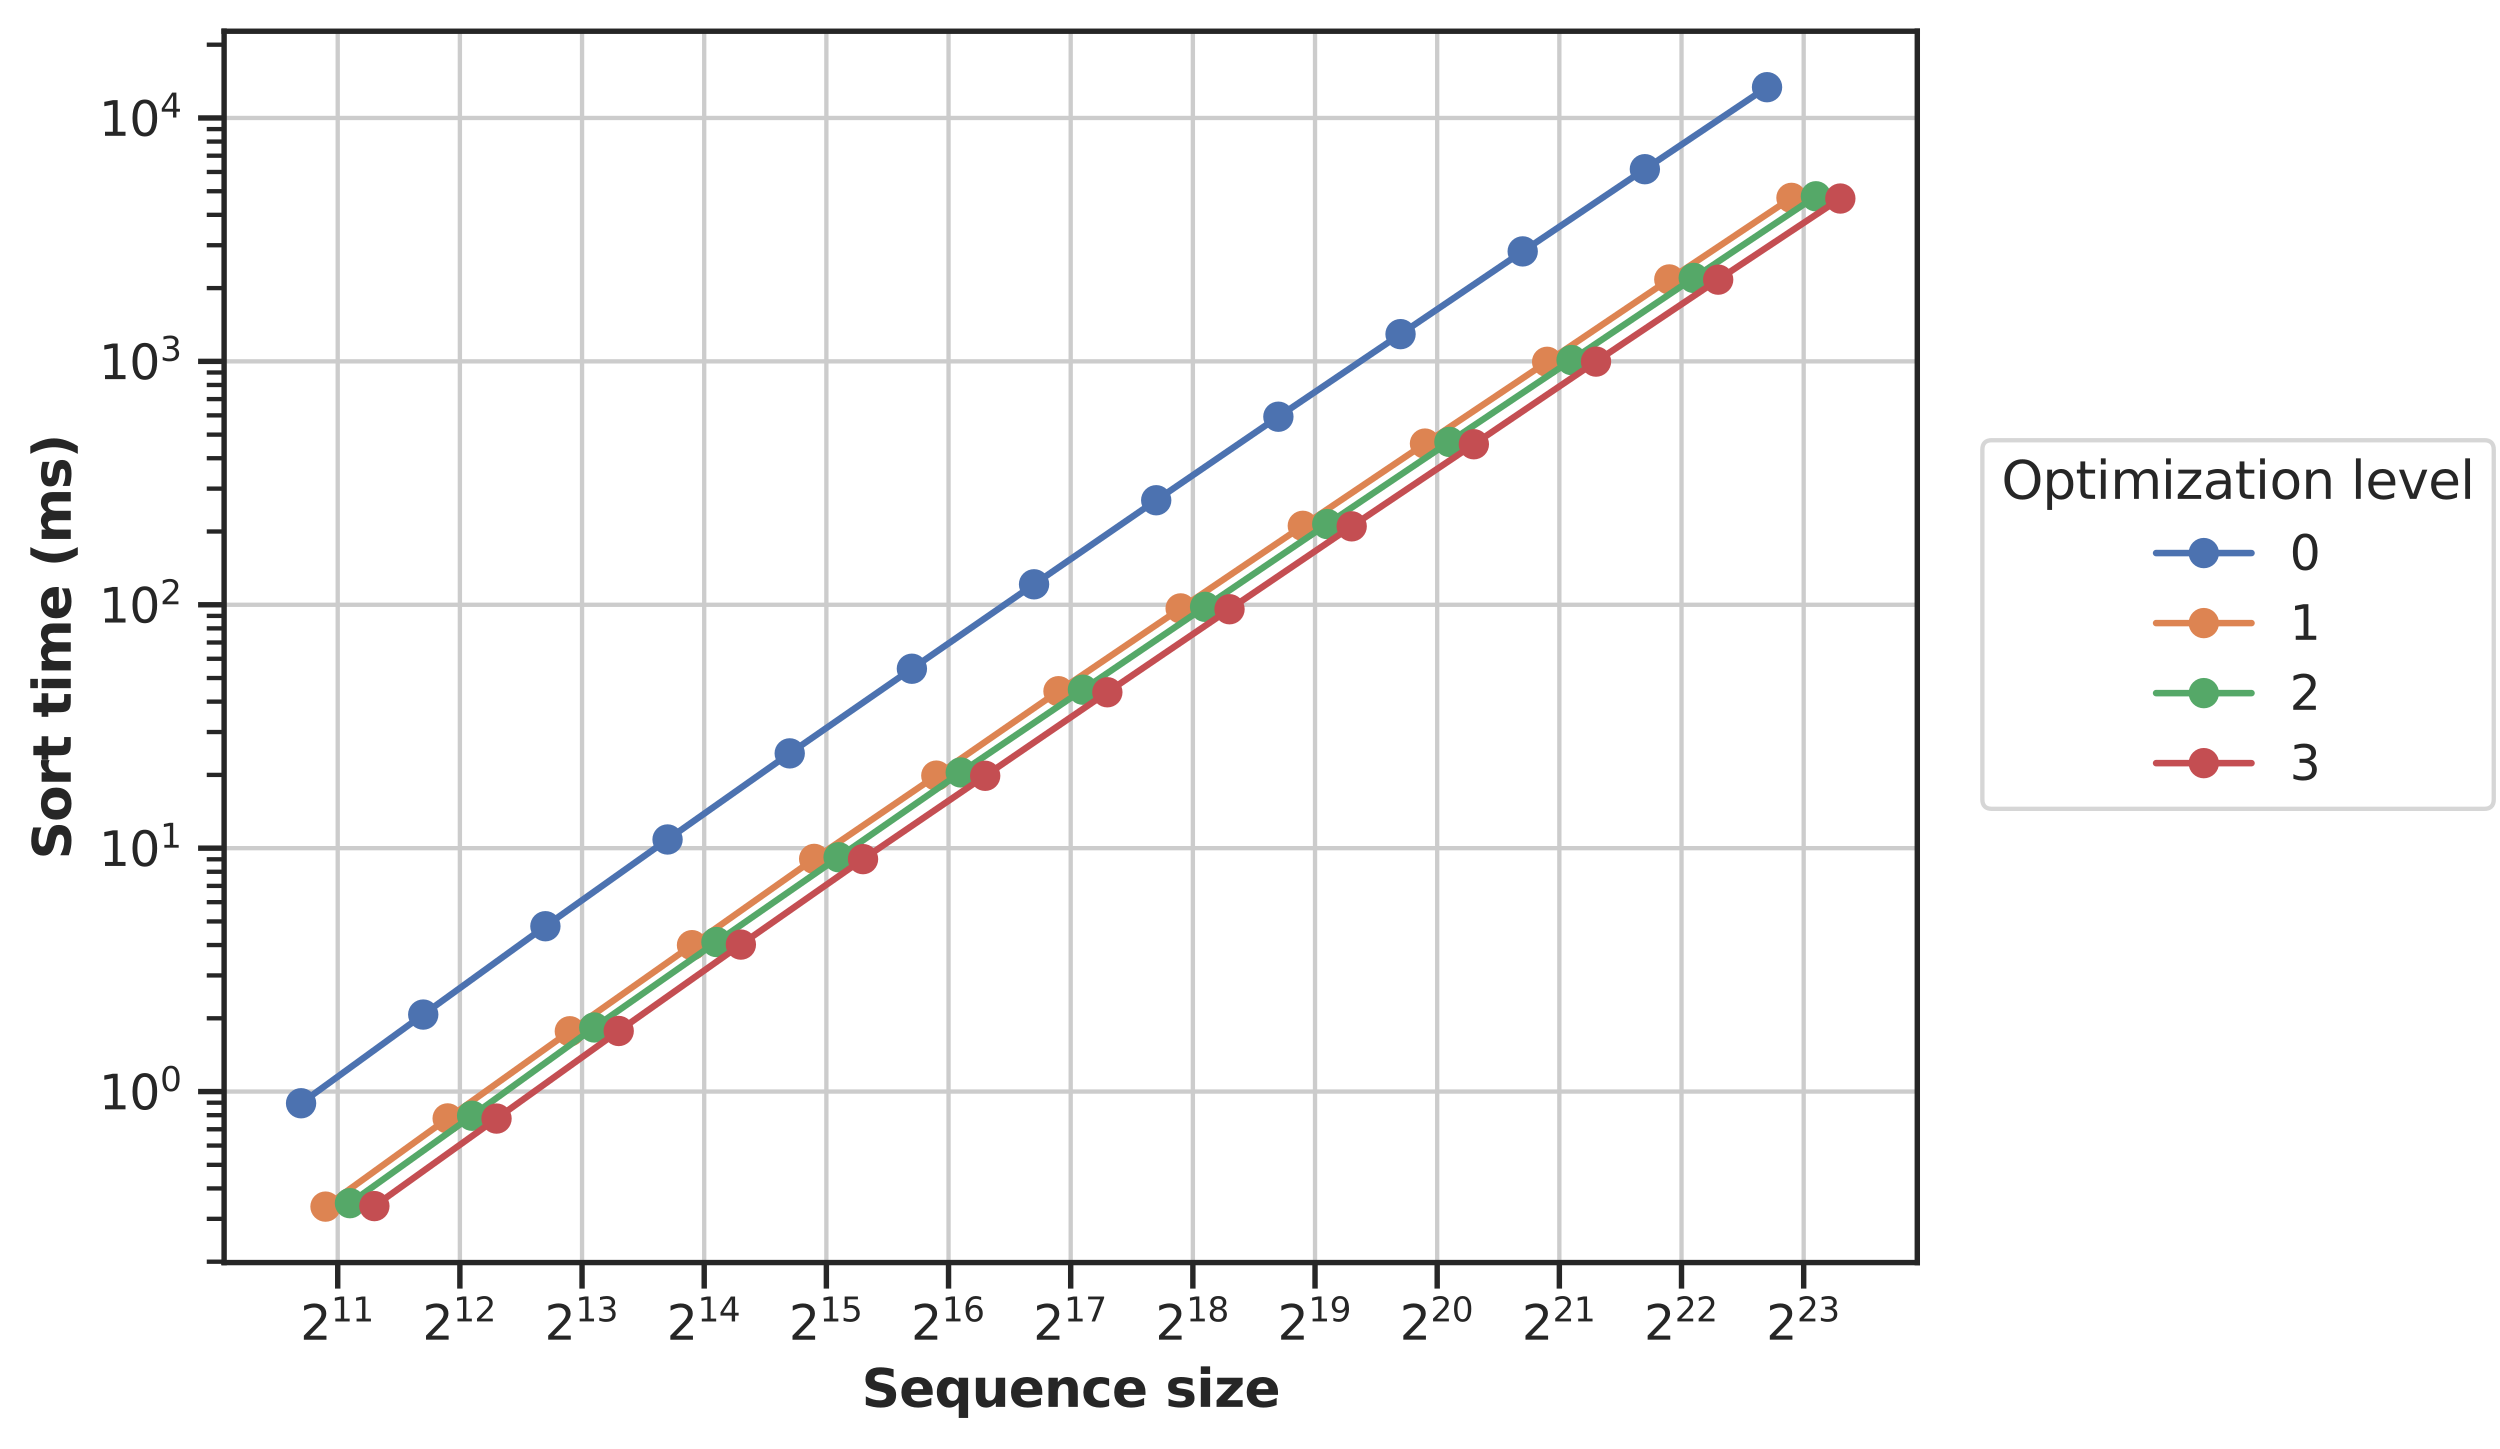 <?xml version="1.0" encoding="utf-8" standalone="no"?>
<!DOCTYPE svg PUBLIC "-//W3C//DTD SVG 1.1//EN"
  "http://www.w3.org/Graphics/SVG/1.1/DTD/svg11.dtd">
<svg xmlns:xlink="http://www.w3.org/1999/xlink" width="576.438pt" height="334.08pt" viewBox="0 0 576.438 334.08" xmlns="http://www.w3.org/2000/svg" version="1.1">
 <defs>
  <style type="text/css">*{stroke-linejoin: round; stroke-linecap: butt}</style>
 </defs>
 <g id="figure_1">
  <g id="patch_1">
   <path d="M 0 334.08 
L 576.438 334.08 
L 576.438 0 
L 0 0 
z
" style="fill: #ffffff"/>
  </g>
  <g id="axes_1">
   <g id="patch_2">
    <path d="M 51.674 291.12 
L 442.08 291.12 
L 442.08 7.2 
L 51.674 7.2 
z
" style="fill: #ffffff"/>
   </g>
   <g id="matplotlib.axis_1">
    <g id="xtick_1">
     <g id="line2d_1">
      <path d="M 77.87 291.12 
L 77.87 7.2 
" clip-path="url(#p6ffa0ddad2)" style="fill: none; stroke: #cccccc; stroke-linecap: round"/>
     </g>
     <g id="line2d_2">
      <defs>
       <path id="m3c0ef5e0d8" d="M 0 0 
L 0 6 
" style="stroke: #262626; stroke-width: 1.25"/>
      </defs>
      <g>
       <use xlink:href="#m3c0ef5e0d8" x="77.87" y="291.12" style="fill: #262626; stroke: #262626; stroke-width: 1.25"/>
      </g>
     </g>
     <g id="text_1">
      <!-- $2^{11}$ -->
      <g style="fill: #262626" transform="translate(69.235 308.979) scale(0.11 -0.11)">
       <defs>
        <path id="DejaVuSans-32" d="M 1228 531 
L 3431 531 
L 3431 0 
L 469 0 
L 469 531 
Q 828 903 1448 1529 
Q 2069 2156 2228 2338 
Q 2531 2678 2651 2914 
Q 2772 3150 2772 3378 
Q 2772 3750 2511 3984 
Q 2250 4219 1831 4219 
Q 1534 4219 1204 4116 
Q 875 4013 500 3803 
L 500 4441 
Q 881 4594 1212 4672 
Q 1544 4750 1819 4750 
Q 2544 4750 2975 4387 
Q 3406 4025 3406 3419 
Q 3406 3131 3298 2873 
Q 3191 2616 2906 2266 
Q 2828 2175 2409 1742 
Q 1991 1309 1228 531 
z
" transform="scale(0.016)"/>
        <path id="DejaVuSans-31" d="M 794 531 
L 1825 531 
L 1825 4091 
L 703 3866 
L 703 4441 
L 1819 4666 
L 2450 4666 
L 2450 531 
L 3481 531 
L 3481 0 
L 794 0 
L 794 531 
z
" transform="scale(0.016)"/>
       </defs>
       <use xlink:href="#DejaVuSans-32" transform="translate(0 0.684)"/>
       <use xlink:href="#DejaVuSans-31" transform="translate(64.58 38.966) scale(0.7)"/>
       <use xlink:href="#DejaVuSans-31" transform="translate(109.116 38.966) scale(0.7)"/>
      </g>
     </g>
    </g>
    <g id="xtick_2">
     <g id="line2d_3">
      <path d="M 106.038 291.12 
L 106.038 7.2 
" clip-path="url(#p6ffa0ddad2)" style="fill: none; stroke: #cccccc; stroke-linecap: round"/>
     </g>
     <g id="line2d_4">
      <g>
       <use xlink:href="#m3c0ef5e0d8" x="106.038" y="291.12" style="fill: #262626; stroke: #262626; stroke-width: 1.25"/>
      </g>
     </g>
     <g id="text_2">
      <!-- $2^{12}$ -->
      <g style="fill: #262626" transform="translate(97.403 308.979) scale(0.11 -0.11)">
       <use xlink:href="#DejaVuSans-32" transform="translate(0 0.766)"/>
       <use xlink:href="#DejaVuSans-31" transform="translate(64.58 39.047) scale(0.7)"/>
       <use xlink:href="#DejaVuSans-32" transform="translate(109.116 39.047) scale(0.7)"/>
      </g>
     </g>
    </g>
    <g id="xtick_3">
     <g id="line2d_5">
      <path d="M 134.206 291.12 
L 134.206 7.2 
" clip-path="url(#p6ffa0ddad2)" style="fill: none; stroke: #cccccc; stroke-linecap: round"/>
     </g>
     <g id="line2d_6">
      <g>
       <use xlink:href="#m3c0ef5e0d8" x="134.206" y="291.12" style="fill: #262626; stroke: #262626; stroke-width: 1.25"/>
      </g>
     </g>
     <g id="text_3">
      <!-- $2^{13}$ -->
      <g style="fill: #262626" transform="translate(125.571 308.979) scale(0.11 -0.11)">
       <defs>
        <path id="DejaVuSans-33" d="M 2597 2516 
Q 3050 2419 3304 2112 
Q 3559 1806 3559 1356 
Q 3559 666 3084 287 
Q 2609 -91 1734 -91 
Q 1441 -91 1130 -33 
Q 819 25 488 141 
L 488 750 
Q 750 597 1062 519 
Q 1375 441 1716 441 
Q 2309 441 2620 675 
Q 2931 909 2931 1356 
Q 2931 1769 2642 2001 
Q 2353 2234 1838 2234 
L 1294 2234 
L 1294 2753 
L 1863 2753 
Q 2328 2753 2575 2939 
Q 2822 3125 2822 3475 
Q 2822 3834 2567 4026 
Q 2313 4219 1838 4219 
Q 1578 4219 1281 4162 
Q 984 4106 628 3988 
L 628 4550 
Q 988 4650 1302 4700 
Q 1616 4750 1894 4750 
Q 2613 4750 3031 4423 
Q 3450 4097 3450 3541 
Q 3450 3153 3228 2886 
Q 3006 2619 2597 2516 
z
" transform="scale(0.016)"/>
       </defs>
       <use xlink:href="#DejaVuSans-32" transform="translate(0 0.766)"/>
       <use xlink:href="#DejaVuSans-31" transform="translate(64.58 39.047) scale(0.7)"/>
       <use xlink:href="#DejaVuSans-33" transform="translate(109.116 39.047) scale(0.7)"/>
      </g>
     </g>
    </g>
    <g id="xtick_4">
     <g id="line2d_7">
      <path d="M 162.373 291.12 
L 162.373 7.2 
" clip-path="url(#p6ffa0ddad2)" style="fill: none; stroke: #cccccc; stroke-linecap: round"/>
     </g>
     <g id="line2d_8">
      <g>
       <use xlink:href="#m3c0ef5e0d8" x="162.373" y="291.12" style="fill: #262626; stroke: #262626; stroke-width: 1.25"/>
      </g>
     </g>
     <g id="text_4">
      <!-- $2^{14}$ -->
      <g style="fill: #262626" transform="translate(153.738 308.979) scale(0.11 -0.11)">
       <defs>
        <path id="DejaVuSans-34" d="M 2419 4116 
L 825 1625 
L 2419 1625 
L 2419 4116 
z
M 2253 4666 
L 3047 4666 
L 3047 1625 
L 3713 1625 
L 3713 1100 
L 3047 1100 
L 3047 0 
L 2419 0 
L 2419 1100 
L 313 1100 
L 313 1709 
L 2253 4666 
z
" transform="scale(0.016)"/>
       </defs>
       <use xlink:href="#DejaVuSans-32" transform="translate(0 0.684)"/>
       <use xlink:href="#DejaVuSans-31" transform="translate(64.58 38.966) scale(0.7)"/>
       <use xlink:href="#DejaVuSans-34" transform="translate(109.116 38.966) scale(0.7)"/>
      </g>
     </g>
    </g>
    <g id="xtick_5">
     <g id="line2d_9">
      <path d="M 190.541 291.12 
L 190.541 7.2 
" clip-path="url(#p6ffa0ddad2)" style="fill: none; stroke: #cccccc; stroke-linecap: round"/>
     </g>
     <g id="line2d_10">
      <g>
       <use xlink:href="#m3c0ef5e0d8" x="190.541" y="291.12" style="fill: #262626; stroke: #262626; stroke-width: 1.25"/>
      </g>
     </g>
     <g id="text_5">
      <!-- $2^{15}$ -->
      <g style="fill: #262626" transform="translate(181.906 308.979) scale(0.11 -0.11)">
       <defs>
        <path id="DejaVuSans-35" d="M 691 4666 
L 3169 4666 
L 3169 4134 
L 1269 4134 
L 1269 2991 
Q 1406 3038 1543 3061 
Q 1681 3084 1819 3084 
Q 2600 3084 3056 2656 
Q 3513 2228 3513 1497 
Q 3513 744 3044 326 
Q 2575 -91 1722 -91 
Q 1428 -91 1123 -41 
Q 819 9 494 109 
L 494 744 
Q 775 591 1075 516 
Q 1375 441 1709 441 
Q 2250 441 2565 725 
Q 2881 1009 2881 1497 
Q 2881 1984 2565 2268 
Q 2250 2553 1709 2553 
Q 1456 2553 1204 2497 
Q 953 2441 691 2322 
L 691 4666 
z
" transform="scale(0.016)"/>
       </defs>
       <use xlink:href="#DejaVuSans-32" transform="translate(0 0.684)"/>
       <use xlink:href="#DejaVuSans-31" transform="translate(64.58 38.966) scale(0.7)"/>
       <use xlink:href="#DejaVuSans-35" transform="translate(109.116 38.966) scale(0.7)"/>
      </g>
     </g>
    </g>
    <g id="xtick_6">
     <g id="line2d_11">
      <path d="M 218.709 291.12 
L 218.709 7.2 
" clip-path="url(#p6ffa0ddad2)" style="fill: none; stroke: #cccccc; stroke-linecap: round"/>
     </g>
     <g id="line2d_12">
      <g>
       <use xlink:href="#m3c0ef5e0d8" x="218.709" y="291.12" style="fill: #262626; stroke: #262626; stroke-width: 1.25"/>
      </g>
     </g>
     <g id="text_6">
      <!-- $2^{16}$ -->
      <g style="fill: #262626" transform="translate(210.074 308.979) scale(0.11 -0.11)">
       <defs>
        <path id="DejaVuSans-36" d="M 2113 2584 
Q 1688 2584 1439 2293 
Q 1191 2003 1191 1497 
Q 1191 994 1439 701 
Q 1688 409 2113 409 
Q 2538 409 2786 701 
Q 3034 994 3034 1497 
Q 3034 2003 2786 2293 
Q 2538 2584 2113 2584 
z
M 3366 4563 
L 3366 3988 
Q 3128 4100 2886 4159 
Q 2644 4219 2406 4219 
Q 1781 4219 1451 3797 
Q 1122 3375 1075 2522 
Q 1259 2794 1537 2939 
Q 1816 3084 2150 3084 
Q 2853 3084 3261 2657 
Q 3669 2231 3669 1497 
Q 3669 778 3244 343 
Q 2819 -91 2113 -91 
Q 1303 -91 875 529 
Q 447 1150 447 2328 
Q 447 3434 972 4092 
Q 1497 4750 2381 4750 
Q 2619 4750 2861 4703 
Q 3103 4656 3366 4563 
z
" transform="scale(0.016)"/>
       </defs>
       <use xlink:href="#DejaVuSans-32" transform="translate(0 0.766)"/>
       <use xlink:href="#DejaVuSans-31" transform="translate(64.58 39.047) scale(0.7)"/>
       <use xlink:href="#DejaVuSans-36" transform="translate(109.116 39.047) scale(0.7)"/>
      </g>
     </g>
    </g>
    <g id="xtick_7">
     <g id="line2d_13">
      <path d="M 246.877 291.12 
L 246.877 7.2 
" clip-path="url(#p6ffa0ddad2)" style="fill: none; stroke: #cccccc; stroke-linecap: round"/>
     </g>
     <g id="line2d_14">
      <g>
       <use xlink:href="#m3c0ef5e0d8" x="246.877" y="291.12" style="fill: #262626; stroke: #262626; stroke-width: 1.25"/>
      </g>
     </g>
     <g id="text_7">
      <!-- $2^{17}$ -->
      <g style="fill: #262626" transform="translate(238.242 308.979) scale(0.11 -0.11)">
       <defs>
        <path id="DejaVuSans-37" d="M 525 4666 
L 3525 4666 
L 3525 4397 
L 1831 0 
L 1172 0 
L 2766 4134 
L 525 4134 
L 525 4666 
z
" transform="scale(0.016)"/>
       </defs>
       <use xlink:href="#DejaVuSans-32" transform="translate(0 0.684)"/>
       <use xlink:href="#DejaVuSans-31" transform="translate(64.58 38.966) scale(0.7)"/>
       <use xlink:href="#DejaVuSans-37" transform="translate(109.116 38.966) scale(0.7)"/>
      </g>
     </g>
    </g>
    <g id="xtick_8">
     <g id="line2d_15">
      <path d="M 275.045 291.12 
L 275.045 7.2 
" clip-path="url(#p6ffa0ddad2)" style="fill: none; stroke: #cccccc; stroke-linecap: round"/>
     </g>
     <g id="line2d_16">
      <g>
       <use xlink:href="#m3c0ef5e0d8" x="275.045" y="291.12" style="fill: #262626; stroke: #262626; stroke-width: 1.25"/>
      </g>
     </g>
     <g id="text_8">
      <!-- $2^{18}$ -->
      <g style="fill: #262626" transform="translate(266.41 308.979) scale(0.11 -0.11)">
       <defs>
        <path id="DejaVuSans-38" d="M 2034 2216 
Q 1584 2216 1326 1975 
Q 1069 1734 1069 1313 
Q 1069 891 1326 650 
Q 1584 409 2034 409 
Q 2484 409 2743 651 
Q 3003 894 3003 1313 
Q 3003 1734 2745 1975 
Q 2488 2216 2034 2216 
z
M 1403 2484 
Q 997 2584 770 2862 
Q 544 3141 544 3541 
Q 544 4100 942 4425 
Q 1341 4750 2034 4750 
Q 2731 4750 3128 4425 
Q 3525 4100 3525 3541 
Q 3525 3141 3298 2862 
Q 3072 2584 2669 2484 
Q 3125 2378 3379 2068 
Q 3634 1759 3634 1313 
Q 3634 634 3220 271 
Q 2806 -91 2034 -91 
Q 1263 -91 848 271 
Q 434 634 434 1313 
Q 434 1759 690 2068 
Q 947 2378 1403 2484 
z
M 1172 3481 
Q 1172 3119 1398 2916 
Q 1625 2713 2034 2713 
Q 2441 2713 2670 2916 
Q 2900 3119 2900 3481 
Q 2900 3844 2670 4047 
Q 2441 4250 2034 4250 
Q 1625 4250 1398 4047 
Q 1172 3844 1172 3481 
z
" transform="scale(0.016)"/>
       </defs>
       <use xlink:href="#DejaVuSans-32" transform="translate(0 0.766)"/>
       <use xlink:href="#DejaVuSans-31" transform="translate(64.58 39.047) scale(0.7)"/>
       <use xlink:href="#DejaVuSans-38" transform="translate(109.116 39.047) scale(0.7)"/>
      </g>
     </g>
    </g>
    <g id="xtick_9">
     <g id="line2d_17">
      <path d="M 303.213 291.12 
L 303.213 7.2 
" clip-path="url(#p6ffa0ddad2)" style="fill: none; stroke: #cccccc; stroke-linecap: round"/>
     </g>
     <g id="line2d_18">
      <g>
       <use xlink:href="#m3c0ef5e0d8" x="303.213" y="291.12" style="fill: #262626; stroke: #262626; stroke-width: 1.25"/>
      </g>
     </g>
     <g id="text_9">
      <!-- $2^{19}$ -->
      <g style="fill: #262626" transform="translate(294.578 308.979) scale(0.11 -0.11)">
       <defs>
        <path id="DejaVuSans-39" d="M 703 97 
L 703 672 
Q 941 559 1184 500 
Q 1428 441 1663 441 
Q 2288 441 2617 861 
Q 2947 1281 2994 2138 
Q 2813 1869 2534 1725 
Q 2256 1581 1919 1581 
Q 1219 1581 811 2004 
Q 403 2428 403 3163 
Q 403 3881 828 4315 
Q 1253 4750 1959 4750 
Q 2769 4750 3195 4129 
Q 3622 3509 3622 2328 
Q 3622 1225 3098 567 
Q 2575 -91 1691 -91 
Q 1453 -91 1209 -44 
Q 966 3 703 97 
z
M 1959 2075 
Q 2384 2075 2632 2365 
Q 2881 2656 2881 3163 
Q 2881 3666 2632 3958 
Q 2384 4250 1959 4250 
Q 1534 4250 1286 3958 
Q 1038 3666 1038 3163 
Q 1038 2656 1286 2365 
Q 1534 2075 1959 2075 
z
" transform="scale(0.016)"/>
       </defs>
       <use xlink:href="#DejaVuSans-32" transform="translate(0 0.766)"/>
       <use xlink:href="#DejaVuSans-31" transform="translate(64.58 39.047) scale(0.7)"/>
       <use xlink:href="#DejaVuSans-39" transform="translate(109.116 39.047) scale(0.7)"/>
      </g>
     </g>
    </g>
    <g id="xtick_10">
     <g id="line2d_19">
      <path d="M 331.38 291.12 
L 331.38 7.2 
" clip-path="url(#p6ffa0ddad2)" style="fill: none; stroke: #cccccc; stroke-linecap: round"/>
     </g>
     <g id="line2d_20">
      <g>
       <use xlink:href="#m3c0ef5e0d8" x="331.38" y="291.12" style="fill: #262626; stroke: #262626; stroke-width: 1.25"/>
      </g>
     </g>
     <g id="text_10">
      <!-- $2^{20}$ -->
      <g style="fill: #262626" transform="translate(322.745 308.979) scale(0.11 -0.11)">
       <defs>
        <path id="DejaVuSans-30" d="M 2034 4250 
Q 1547 4250 1301 3770 
Q 1056 3291 1056 2328 
Q 1056 1369 1301 889 
Q 1547 409 2034 409 
Q 2525 409 2770 889 
Q 3016 1369 3016 2328 
Q 3016 3291 2770 3770 
Q 2525 4250 2034 4250 
z
M 2034 4750 
Q 2819 4750 3233 4129 
Q 3647 3509 3647 2328 
Q 3647 1150 3233 529 
Q 2819 -91 2034 -91 
Q 1250 -91 836 529 
Q 422 1150 422 2328 
Q 422 3509 836 4129 
Q 1250 4750 2034 4750 
z
" transform="scale(0.016)"/>
       </defs>
       <use xlink:href="#DejaVuSans-32" transform="translate(0 0.766)"/>
       <use xlink:href="#DejaVuSans-32" transform="translate(64.58 39.047) scale(0.7)"/>
       <use xlink:href="#DejaVuSans-30" transform="translate(109.116 39.047) scale(0.7)"/>
      </g>
     </g>
    </g>
    <g id="xtick_11">
     <g id="line2d_21">
      <path d="M 359.548 291.12 
L 359.548 7.2 
" clip-path="url(#p6ffa0ddad2)" style="fill: none; stroke: #cccccc; stroke-linecap: round"/>
     </g>
     <g id="line2d_22">
      <g>
       <use xlink:href="#m3c0ef5e0d8" x="359.548" y="291.12" style="fill: #262626; stroke: #262626; stroke-width: 1.25"/>
      </g>
     </g>
     <g id="text_11">
      <!-- $2^{21}$ -->
      <g style="fill: #262626" transform="translate(350.913 308.979) scale(0.11 -0.11)">
       <use xlink:href="#DejaVuSans-32" transform="translate(0 0.766)"/>
       <use xlink:href="#DejaVuSans-32" transform="translate(64.58 39.047) scale(0.7)"/>
       <use xlink:href="#DejaVuSans-31" transform="translate(109.116 39.047) scale(0.7)"/>
      </g>
     </g>
    </g>
    <g id="xtick_12">
     <g id="line2d_23">
      <path d="M 387.716 291.12 
L 387.716 7.2 
" clip-path="url(#p6ffa0ddad2)" style="fill: none; stroke: #cccccc; stroke-linecap: round"/>
     </g>
     <g id="line2d_24">
      <g>
       <use xlink:href="#m3c0ef5e0d8" x="387.716" y="291.12" style="fill: #262626; stroke: #262626; stroke-width: 1.25"/>
      </g>
     </g>
     <g id="text_12">
      <!-- $2^{22}$ -->
      <g style="fill: #262626" transform="translate(379.081 308.979) scale(0.11 -0.11)">
       <use xlink:href="#DejaVuSans-32" transform="translate(0 0.766)"/>
       <use xlink:href="#DejaVuSans-32" transform="translate(64.58 39.047) scale(0.7)"/>
       <use xlink:href="#DejaVuSans-32" transform="translate(109.116 39.047) scale(0.7)"/>
      </g>
     </g>
    </g>
    <g id="xtick_13">
     <g id="line2d_25">
      <path d="M 415.884 291.12 
L 415.884 7.2 
" clip-path="url(#p6ffa0ddad2)" style="fill: none; stroke: #cccccc; stroke-linecap: round"/>
     </g>
     <g id="line2d_26">
      <g>
       <use xlink:href="#m3c0ef5e0d8" x="415.884" y="291.12" style="fill: #262626; stroke: #262626; stroke-width: 1.25"/>
      </g>
     </g>
     <g id="text_13">
      <!-- $2^{23}$ -->
      <g style="fill: #262626" transform="translate(407.249 308.979) scale(0.11 -0.11)">
       <use xlink:href="#DejaVuSans-32" transform="translate(0 0.766)"/>
       <use xlink:href="#DejaVuSans-32" transform="translate(64.58 39.047) scale(0.7)"/>
       <use xlink:href="#DejaVuSans-33" transform="translate(109.116 39.047) scale(0.7)"/>
      </g>
     </g>
    </g>
    <g id="text_14">
     <!-- Sequence size -->
     <g style="fill: #262626" transform="translate(198.674 324.384) scale(0.12 -0.12)">
      <defs>
       <path id="DejaVuSans-Bold-53" d="M 3834 4519 
L 3834 3531 
Q 3450 3703 3084 3790 
Q 2719 3878 2394 3878 
Q 1963 3878 1756 3759 
Q 1550 3641 1550 3391 
Q 1550 3203 1689 3098 
Q 1828 2994 2194 2919 
L 2706 2816 
Q 3484 2659 3812 2340 
Q 4141 2022 4141 1434 
Q 4141 663 3683 286 
Q 3225 -91 2284 -91 
Q 1841 -91 1394 -6 
Q 947 78 500 244 
L 500 1259 
Q 947 1022 1364 901 
Q 1781 781 2169 781 
Q 2563 781 2772 912 
Q 2981 1044 2981 1288 
Q 2981 1506 2839 1625 
Q 2697 1744 2272 1838 
L 1806 1941 
Q 1106 2091 782 2419 
Q 459 2747 459 3303 
Q 459 4000 909 4375 
Q 1359 4750 2203 4750 
Q 2588 4750 2994 4692 
Q 3400 4634 3834 4519 
z
" transform="scale(0.016)"/>
       <path id="DejaVuSans-Bold-65" d="M 4031 1759 
L 4031 1441 
L 1416 1441 
Q 1456 1047 1700 850 
Q 1944 653 2381 653 
Q 2734 653 3104 758 
Q 3475 863 3866 1075 
L 3866 213 
Q 3469 63 3072 -14 
Q 2675 -91 2278 -91 
Q 1328 -91 801 392 
Q 275 875 275 1747 
Q 275 2603 792 3093 
Q 1309 3584 2216 3584 
Q 3041 3584 3536 3087 
Q 4031 2591 4031 1759 
z
M 2881 2131 
Q 2881 2450 2695 2645 
Q 2509 2841 2209 2841 
Q 1884 2841 1681 2658 
Q 1478 2475 1428 2131 
L 2881 2131 
z
" transform="scale(0.016)"/>
       <path id="DejaVuSans-Bold-71" d="M 2181 2772 
Q 1825 2772 1636 2509 
Q 1447 2247 1447 1747 
Q 1447 1247 1636 984 
Q 1825 722 2181 722 
Q 2541 722 2730 984 
Q 2919 1247 2919 1747 
Q 2919 2247 2730 2509 
Q 2541 2772 2181 2772 
z
M 2919 506 
Q 2688 197 2409 53 
Q 2131 -91 1766 -91 
Q 1119 -91 703 423 
Q 288 938 288 1747 
Q 288 2556 703 3067 
Q 1119 3578 1766 3578 
Q 2131 3578 2409 3434 
Q 2688 3291 2919 2981 
L 2919 3500 
L 4044 3500 
L 4044 -1331 
L 2919 -1331 
L 2919 506 
z
" transform="scale(0.016)"/>
       <path id="DejaVuSans-Bold-75" d="M 500 1363 
L 500 3500 
L 1625 3500 
L 1625 3150 
Q 1625 2866 1622 2436 
Q 1619 2006 1619 1863 
Q 1619 1441 1641 1255 
Q 1663 1069 1716 984 
Q 1784 875 1895 815 
Q 2006 756 2150 756 
Q 2500 756 2700 1025 
Q 2900 1294 2900 1772 
L 2900 3500 
L 4019 3500 
L 4019 0 
L 2900 0 
L 2900 506 
Q 2647 200 2364 54 
Q 2081 -91 1741 -91 
Q 1134 -91 817 281 
Q 500 653 500 1363 
z
" transform="scale(0.016)"/>
       <path id="DejaVuSans-Bold-6e" d="M 4056 2131 
L 4056 0 
L 2931 0 
L 2931 347 
L 2931 1631 
Q 2931 2084 2911 2256 
Q 2891 2428 2841 2509 
Q 2775 2619 2662 2680 
Q 2550 2741 2406 2741 
Q 2056 2741 1856 2470 
Q 1656 2200 1656 1722 
L 1656 0 
L 538 0 
L 538 3500 
L 1656 3500 
L 1656 2988 
Q 1909 3294 2193 3439 
Q 2478 3584 2822 3584 
Q 3428 3584 3742 3212 
Q 4056 2841 4056 2131 
z
" transform="scale(0.016)"/>
       <path id="DejaVuSans-Bold-63" d="M 3366 3391 
L 3366 2478 
Q 3138 2634 2908 2709 
Q 2678 2784 2431 2784 
Q 1963 2784 1702 2511 
Q 1441 2238 1441 1747 
Q 1441 1256 1702 982 
Q 1963 709 2431 709 
Q 2694 709 2930 787 
Q 3166 866 3366 1019 
L 3366 103 
Q 3103 6 2833 -42 
Q 2563 -91 2291 -91 
Q 1344 -91 809 395 
Q 275 881 275 1747 
Q 275 2613 809 3098 
Q 1344 3584 2291 3584 
Q 2566 3584 2833 3536 
Q 3100 3488 3366 3391 
z
" transform="scale(0.016)"/>
       <path id="DejaVuSans-Bold-20" transform="scale(0.016)"/>
       <path id="DejaVuSans-Bold-73" d="M 3272 3391 
L 3272 2541 
Q 2913 2691 2578 2766 
Q 2244 2841 1947 2841 
Q 1628 2841 1473 2761 
Q 1319 2681 1319 2516 
Q 1319 2381 1436 2309 
Q 1553 2238 1856 2203 
L 2053 2175 
Q 2913 2066 3209 1816 
Q 3506 1566 3506 1031 
Q 3506 472 3093 190 
Q 2681 -91 1863 -91 
Q 1516 -91 1145 -36 
Q 775 19 384 128 
L 384 978 
Q 719 816 1070 734 
Q 1422 653 1784 653 
Q 2113 653 2278 743 
Q 2444 834 2444 1013 
Q 2444 1163 2330 1236 
Q 2216 1309 1875 1350 
L 1678 1375 
Q 931 1469 631 1722 
Q 331 1975 331 2491 
Q 331 3047 712 3315 
Q 1094 3584 1881 3584 
Q 2191 3584 2531 3537 
Q 2872 3491 3272 3391 
z
" transform="scale(0.016)"/>
       <path id="DejaVuSans-Bold-69" d="M 538 3500 
L 1656 3500 
L 1656 0 
L 538 0 
L 538 3500 
z
M 538 4863 
L 1656 4863 
L 1656 3950 
L 538 3950 
L 538 4863 
z
" transform="scale(0.016)"/>
       <path id="DejaVuSans-Bold-7a" d="M 366 3500 
L 3419 3500 
L 3419 2719 
L 1575 800 
L 3419 800 
L 3419 0 
L 288 0 
L 288 781 
L 2131 2700 
L 366 2700 
L 366 3500 
z
" transform="scale(0.016)"/>
      </defs>
      <use xlink:href="#DejaVuSans-Bold-53"/>
      <use xlink:href="#DejaVuSans-Bold-65" x="72.021"/>
      <use xlink:href="#DejaVuSans-Bold-71" x="139.844"/>
      <use xlink:href="#DejaVuSans-Bold-75" x="211.426"/>
      <use xlink:href="#DejaVuSans-Bold-65" x="282.617"/>
      <use xlink:href="#DejaVuSans-Bold-6e" x="350.439"/>
      <use xlink:href="#DejaVuSans-Bold-63" x="421.631"/>
      <use xlink:href="#DejaVuSans-Bold-65" x="480.908"/>
      <use xlink:href="#DejaVuSans-Bold-20" x="548.73"/>
      <use xlink:href="#DejaVuSans-Bold-73" x="583.545"/>
      <use xlink:href="#DejaVuSans-Bold-69" x="643.066"/>
      <use xlink:href="#DejaVuSans-Bold-7a" x="677.344"/>
      <use xlink:href="#DejaVuSans-Bold-65" x="735.547"/>
     </g>
    </g>
   </g>
   <g id="matplotlib.axis_2">
    <g id="ytick_1">
     <g id="line2d_27">
      <path d="M 51.674 251.688 
L 442.08 251.688 
" clip-path="url(#p6ffa0ddad2)" style="fill: none; stroke: #cccccc; stroke-linecap: round"/>
     </g>
     <g id="line2d_28">
      <defs>
       <path id="mbb89fa1dea" d="M 0 0 
L -6 0 
" style="stroke: #262626; stroke-width: 1.25"/>
      </defs>
      <g>
       <use xlink:href="#mbb89fa1dea" x="51.674" y="251.688" style="fill: #262626; stroke: #262626; stroke-width: 1.25"/>
      </g>
     </g>
     <g id="text_15">
      <!-- $\mathdefault{10^{0}}$ -->
      <g style="fill: #262626" transform="translate(22.814 255.867) scale(0.11 -0.11)">
       <use xlink:href="#DejaVuSans-31" transform="translate(0 0.766)"/>
       <use xlink:href="#DejaVuSans-30" transform="translate(63.623 0.766)"/>
       <use xlink:href="#DejaVuSans-30" transform="translate(128.203 39.047) scale(0.7)"/>
      </g>
     </g>
    </g>
    <g id="ytick_2">
     <g id="line2d_29">
      <path d="M 51.674 195.566 
L 442.08 195.566 
" clip-path="url(#p6ffa0ddad2)" style="fill: none; stroke: #cccccc; stroke-linecap: round"/>
     </g>
     <g id="line2d_30">
      <g>
       <use xlink:href="#mbb89fa1dea" x="51.674" y="195.566" style="fill: #262626; stroke: #262626; stroke-width: 1.25"/>
      </g>
     </g>
     <g id="text_16">
      <!-- $\mathdefault{10^{1}}$ -->
      <g style="fill: #262626" transform="translate(22.814 199.745) scale(0.11 -0.11)">
       <use xlink:href="#DejaVuSans-31" transform="translate(0 0.684)"/>
       <use xlink:href="#DejaVuSans-30" transform="translate(63.623 0.684)"/>
       <use xlink:href="#DejaVuSans-31" transform="translate(128.203 38.966) scale(0.7)"/>
      </g>
     </g>
    </g>
    <g id="ytick_3">
     <g id="line2d_31">
      <path d="M 51.674 139.445 
L 442.08 139.445 
" clip-path="url(#p6ffa0ddad2)" style="fill: none; stroke: #cccccc; stroke-linecap: round"/>
     </g>
     <g id="line2d_32">
      <g>
       <use xlink:href="#mbb89fa1dea" x="51.674" y="139.445" style="fill: #262626; stroke: #262626; stroke-width: 1.25"/>
      </g>
     </g>
     <g id="text_17">
      <!-- $\mathdefault{10^{2}}$ -->
      <g style="fill: #262626" transform="translate(22.814 143.624) scale(0.11 -0.11)">
       <use xlink:href="#DejaVuSans-31" transform="translate(0 0.766)"/>
       <use xlink:href="#DejaVuSans-30" transform="translate(63.623 0.766)"/>
       <use xlink:href="#DejaVuSans-32" transform="translate(128.203 39.047) scale(0.7)"/>
      </g>
     </g>
    </g>
    <g id="ytick_4">
     <g id="line2d_33">
      <path d="M 51.674 83.324 
L 442.08 83.324 
" clip-path="url(#p6ffa0ddad2)" style="fill: none; stroke: #cccccc; stroke-linecap: round"/>
     </g>
     <g id="line2d_34">
      <g>
       <use xlink:href="#mbb89fa1dea" x="51.674" y="83.324" style="fill: #262626; stroke: #262626; stroke-width: 1.25"/>
      </g>
     </g>
     <g id="text_18">
      <!-- $\mathdefault{10^{3}}$ -->
      <g style="fill: #262626" transform="translate(22.814 87.503) scale(0.11 -0.11)">
       <use xlink:href="#DejaVuSans-31" transform="translate(0 0.766)"/>
       <use xlink:href="#DejaVuSans-30" transform="translate(63.623 0.766)"/>
       <use xlink:href="#DejaVuSans-33" transform="translate(128.203 39.047) scale(0.7)"/>
      </g>
     </g>
    </g>
    <g id="ytick_5">
     <g id="line2d_35">
      <path d="M 51.674 27.202 
L 442.08 27.202 
" clip-path="url(#p6ffa0ddad2)" style="fill: none; stroke: #cccccc; stroke-linecap: round"/>
     </g>
     <g id="line2d_36">
      <g>
       <use xlink:href="#mbb89fa1dea" x="51.674" y="27.202" style="fill: #262626; stroke: #262626; stroke-width: 1.25"/>
      </g>
     </g>
     <g id="text_19">
      <!-- $\mathdefault{10^{4}}$ -->
      <g style="fill: #262626" transform="translate(22.814 31.382) scale(0.11 -0.11)">
       <use xlink:href="#DejaVuSans-31" transform="translate(0 0.684)"/>
       <use xlink:href="#DejaVuSans-30" transform="translate(63.623 0.684)"/>
       <use xlink:href="#DejaVuSans-34" transform="translate(128.203 38.966) scale(0.7)"/>
      </g>
     </g>
    </g>
    <g id="ytick_6">
     <g id="line2d_37">
      <defs>
       <path id="m1a4445e157" d="M 0 0 
L -4 0 
" style="stroke: #262626"/>
      </defs>
      <g>
       <use xlink:href="#m1a4445e157" x="51.674" y="290.915" style="fill: #262626; stroke: #262626"/>
      </g>
     </g>
    </g>
    <g id="ytick_7">
     <g id="line2d_38">
      <g>
       <use xlink:href="#m1a4445e157" x="51.674" y="281.032" style="fill: #262626; stroke: #262626"/>
      </g>
     </g>
    </g>
    <g id="ytick_8">
     <g id="line2d_39">
      <g>
       <use xlink:href="#m1a4445e157" x="51.674" y="274.021" style="fill: #262626; stroke: #262626"/>
      </g>
     </g>
    </g>
    <g id="ytick_9">
     <g id="line2d_40">
      <g>
       <use xlink:href="#m1a4445e157" x="51.674" y="268.582" style="fill: #262626; stroke: #262626"/>
      </g>
     </g>
    </g>
    <g id="ytick_10">
     <g id="line2d_41">
      <g>
       <use xlink:href="#m1a4445e157" x="51.674" y="264.138" style="fill: #262626; stroke: #262626"/>
      </g>
     </g>
    </g>
    <g id="ytick_11">
     <g id="line2d_42">
      <g>
       <use xlink:href="#m1a4445e157" x="51.674" y="260.381" style="fill: #262626; stroke: #262626"/>
      </g>
     </g>
    </g>
    <g id="ytick_12">
     <g id="line2d_43">
      <g>
       <use xlink:href="#m1a4445e157" x="51.674" y="257.126" style="fill: #262626; stroke: #262626"/>
      </g>
     </g>
    </g>
    <g id="ytick_13">
     <g id="line2d_44">
      <g>
       <use xlink:href="#m1a4445e157" x="51.674" y="254.256" style="fill: #262626; stroke: #262626"/>
      </g>
     </g>
    </g>
    <g id="ytick_14">
     <g id="line2d_45">
      <g>
       <use xlink:href="#m1a4445e157" x="51.674" y="234.793" style="fill: #262626; stroke: #262626"/>
      </g>
     </g>
    </g>
    <g id="ytick_15">
     <g id="line2d_46">
      <g>
       <use xlink:href="#m1a4445e157" x="51.674" y="224.911" style="fill: #262626; stroke: #262626"/>
      </g>
     </g>
    </g>
    <g id="ytick_16">
     <g id="line2d_47">
      <g>
       <use xlink:href="#m1a4445e157" x="51.674" y="217.899" style="fill: #262626; stroke: #262626"/>
      </g>
     </g>
    </g>
    <g id="ytick_17">
     <g id="line2d_48">
      <g>
       <use xlink:href="#m1a4445e157" x="51.674" y="212.461" style="fill: #262626; stroke: #262626"/>
      </g>
     </g>
    </g>
    <g id="ytick_18">
     <g id="line2d_49">
      <g>
       <use xlink:href="#m1a4445e157" x="51.674" y="208.017" style="fill: #262626; stroke: #262626"/>
      </g>
     </g>
    </g>
    <g id="ytick_19">
     <g id="line2d_50">
      <g>
       <use xlink:href="#m1a4445e157" x="51.674" y="204.26" style="fill: #262626; stroke: #262626"/>
      </g>
     </g>
    </g>
    <g id="ytick_20">
     <g id="line2d_51">
      <g>
       <use xlink:href="#m1a4445e157" x="51.674" y="201.005" style="fill: #262626; stroke: #262626"/>
      </g>
     </g>
    </g>
    <g id="ytick_21">
     <g id="line2d_52">
      <g>
       <use xlink:href="#m1a4445e157" x="51.674" y="198.134" style="fill: #262626; stroke: #262626"/>
      </g>
     </g>
    </g>
    <g id="ytick_22">
     <g id="line2d_53">
      <g>
       <use xlink:href="#m1a4445e157" x="51.674" y="178.672" style="fill: #262626; stroke: #262626"/>
      </g>
     </g>
    </g>
    <g id="ytick_23">
     <g id="line2d_54">
      <g>
       <use xlink:href="#m1a4445e157" x="51.674" y="168.79" style="fill: #262626; stroke: #262626"/>
      </g>
     </g>
    </g>
    <g id="ytick_24">
     <g id="line2d_55">
      <g>
       <use xlink:href="#m1a4445e157" x="51.674" y="161.778" style="fill: #262626; stroke: #262626"/>
      </g>
     </g>
    </g>
    <g id="ytick_25">
     <g id="line2d_56">
      <g>
       <use xlink:href="#m1a4445e157" x="51.674" y="156.339" style="fill: #262626; stroke: #262626"/>
      </g>
     </g>
    </g>
    <g id="ytick_26">
     <g id="line2d_57">
      <g>
       <use xlink:href="#m1a4445e157" x="51.674" y="151.895" style="fill: #262626; stroke: #262626"/>
      </g>
     </g>
    </g>
    <g id="ytick_27">
     <g id="line2d_58">
      <g>
       <use xlink:href="#m1a4445e157" x="51.674" y="148.138" style="fill: #262626; stroke: #262626"/>
      </g>
     </g>
    </g>
    <g id="ytick_28">
     <g id="line2d_59">
      <g>
       <use xlink:href="#m1a4445e157" x="51.674" y="144.884" style="fill: #262626; stroke: #262626"/>
      </g>
     </g>
    </g>
    <g id="ytick_29">
     <g id="line2d_60">
      <g>
       <use xlink:href="#m1a4445e157" x="51.674" y="142.013" style="fill: #262626; stroke: #262626"/>
      </g>
     </g>
    </g>
    <g id="ytick_30">
     <g id="line2d_61">
      <g>
       <use xlink:href="#m1a4445e157" x="51.674" y="122.551" style="fill: #262626; stroke: #262626"/>
      </g>
     </g>
    </g>
    <g id="ytick_31">
     <g id="line2d_62">
      <g>
       <use xlink:href="#m1a4445e157" x="51.674" y="112.668" style="fill: #262626; stroke: #262626"/>
      </g>
     </g>
    </g>
    <g id="ytick_32">
     <g id="line2d_63">
      <g>
       <use xlink:href="#m1a4445e157" x="51.674" y="105.657" style="fill: #262626; stroke: #262626"/>
      </g>
     </g>
    </g>
    <g id="ytick_33">
     <g id="line2d_64">
      <g>
       <use xlink:href="#m1a4445e157" x="51.674" y="100.218" style="fill: #262626; stroke: #262626"/>
      </g>
     </g>
    </g>
    <g id="ytick_34">
     <g id="line2d_65">
      <g>
       <use xlink:href="#m1a4445e157" x="51.674" y="95.774" style="fill: #262626; stroke: #262626"/>
      </g>
     </g>
    </g>
    <g id="ytick_35">
     <g id="line2d_66">
      <g>
       <use xlink:href="#m1a4445e157" x="51.674" y="92.017" style="fill: #262626; stroke: #262626"/>
      </g>
     </g>
    </g>
    <g id="ytick_36">
     <g id="line2d_67">
      <g>
       <use xlink:href="#m1a4445e157" x="51.674" y="88.762" style="fill: #262626; stroke: #262626"/>
      </g>
     </g>
    </g>
    <g id="ytick_37">
     <g id="line2d_68">
      <g>
       <use xlink:href="#m1a4445e157" x="51.674" y="85.892" style="fill: #262626; stroke: #262626"/>
      </g>
     </g>
    </g>
    <g id="ytick_38">
     <g id="line2d_69">
      <g>
       <use xlink:href="#m1a4445e157" x="51.674" y="66.43" style="fill: #262626; stroke: #262626"/>
      </g>
     </g>
    </g>
    <g id="ytick_39">
     <g id="line2d_70">
      <g>
       <use xlink:href="#m1a4445e157" x="51.674" y="56.547" style="fill: #262626; stroke: #262626"/>
      </g>
     </g>
    </g>
    <g id="ytick_40">
     <g id="line2d_71">
      <g>
       <use xlink:href="#m1a4445e157" x="51.674" y="49.535" style="fill: #262626; stroke: #262626"/>
      </g>
     </g>
    </g>
    <g id="ytick_41">
     <g id="line2d_72">
      <g>
       <use xlink:href="#m1a4445e157" x="51.674" y="44.097" style="fill: #262626; stroke: #262626"/>
      </g>
     </g>
    </g>
    <g id="ytick_42">
     <g id="line2d_73">
      <g>
       <use xlink:href="#m1a4445e157" x="51.674" y="39.653" style="fill: #262626; stroke: #262626"/>
      </g>
     </g>
    </g>
    <g id="ytick_43">
     <g id="line2d_74">
      <g>
       <use xlink:href="#m1a4445e157" x="51.674" y="35.896" style="fill: #262626; stroke: #262626"/>
      </g>
     </g>
    </g>
    <g id="ytick_44">
     <g id="line2d_75">
      <g>
       <use xlink:href="#m1a4445e157" x="51.674" y="32.641" style="fill: #262626; stroke: #262626"/>
      </g>
     </g>
    </g>
    <g id="ytick_45">
     <g id="line2d_76">
      <g>
       <use xlink:href="#m1a4445e157" x="51.674" y="29.77" style="fill: #262626; stroke: #262626"/>
      </g>
     </g>
    </g>
    <g id="ytick_46">
     <g id="line2d_77">
      <g>
       <use xlink:href="#m1a4445e157" x="51.674" y="10.308" style="fill: #262626; stroke: #262626"/>
      </g>
     </g>
    </g>
    <g id="text_20">
     <!-- Sort time (ms) -->
     <g style="fill: #262626" transform="translate(16.318 198.161) rotate(-90) scale(0.12 -0.12)">
      <defs>
       <path id="DejaVuSans-Bold-6f" d="M 2203 2784 
Q 1831 2784 1636 2517 
Q 1441 2250 1441 1747 
Q 1441 1244 1636 976 
Q 1831 709 2203 709 
Q 2569 709 2762 976 
Q 2956 1244 2956 1747 
Q 2956 2250 2762 2517 
Q 2569 2784 2203 2784 
z
M 2203 3584 
Q 3106 3584 3614 3096 
Q 4122 2609 4122 1747 
Q 4122 884 3614 396 
Q 3106 -91 2203 -91 
Q 1297 -91 786 396 
Q 275 884 275 1747 
Q 275 2609 786 3096 
Q 1297 3584 2203 3584 
z
" transform="scale(0.016)"/>
       <path id="DejaVuSans-Bold-72" d="M 3138 2547 
Q 2991 2616 2845 2648 
Q 2700 2681 2553 2681 
Q 2122 2681 1889 2404 
Q 1656 2128 1656 1613 
L 1656 0 
L 538 0 
L 538 3500 
L 1656 3500 
L 1656 2925 
Q 1872 3269 2151 3426 
Q 2431 3584 2822 3584 
Q 2878 3584 2943 3579 
Q 3009 3575 3134 3559 
L 3138 2547 
z
" transform="scale(0.016)"/>
       <path id="DejaVuSans-Bold-74" d="M 1759 4494 
L 1759 3500 
L 2913 3500 
L 2913 2700 
L 1759 2700 
L 1759 1216 
Q 1759 972 1856 886 
Q 1953 800 2241 800 
L 2816 800 
L 2816 0 
L 1856 0 
Q 1194 0 917 276 
Q 641 553 641 1216 
L 641 2700 
L 84 2700 
L 84 3500 
L 641 3500 
L 641 4494 
L 1759 4494 
z
" transform="scale(0.016)"/>
       <path id="DejaVuSans-Bold-6d" d="M 3781 2919 
Q 3994 3244 4286 3414 
Q 4578 3584 4928 3584 
Q 5531 3584 5847 3212 
Q 6163 2841 6163 2131 
L 6163 0 
L 5038 0 
L 5038 1825 
Q 5041 1866 5042 1909 
Q 5044 1953 5044 2034 
Q 5044 2406 4934 2573 
Q 4825 2741 4581 2741 
Q 4263 2741 4089 2478 
Q 3916 2216 3909 1719 
L 3909 0 
L 2784 0 
L 2784 1825 
Q 2784 2406 2684 2573 
Q 2584 2741 2328 2741 
Q 2006 2741 1831 2477 
Q 1656 2213 1656 1722 
L 1656 0 
L 531 0 
L 531 3500 
L 1656 3500 
L 1656 2988 
Q 1863 3284 2130 3434 
Q 2397 3584 2719 3584 
Q 3081 3584 3359 3409 
Q 3638 3234 3781 2919 
z
" transform="scale(0.016)"/>
       <path id="DejaVuSans-Bold-28" d="M 2413 -844 
L 1484 -844 
Q 1006 -72 778 623 
Q 550 1319 550 2003 
Q 550 2688 779 3389 
Q 1009 4091 1484 4856 
L 2413 4856 
Q 2013 4116 1813 3408 
Q 1613 2700 1613 2009 
Q 1613 1319 1811 609 
Q 2009 -100 2413 -844 
z
" transform="scale(0.016)"/>
       <path id="DejaVuSans-Bold-29" d="M 513 -844 
Q 913 -100 1113 609 
Q 1313 1319 1313 2009 
Q 1313 2700 1113 3408 
Q 913 4116 513 4856 
L 1441 4856 
Q 1916 4091 2145 3389 
Q 2375 2688 2375 2003 
Q 2375 1319 2147 623 
Q 1919 -72 1441 -844 
L 513 -844 
z
" transform="scale(0.016)"/>
      </defs>
      <use xlink:href="#DejaVuSans-Bold-53"/>
      <use xlink:href="#DejaVuSans-Bold-6f" x="72.021"/>
      <use xlink:href="#DejaVuSans-Bold-72" x="140.723"/>
      <use xlink:href="#DejaVuSans-Bold-74" x="190.039"/>
      <use xlink:href="#DejaVuSans-Bold-20" x="237.842"/>
      <use xlink:href="#DejaVuSans-Bold-74" x="272.656"/>
      <use xlink:href="#DejaVuSans-Bold-69" x="320.459"/>
      <use xlink:href="#DejaVuSans-Bold-6d" x="354.736"/>
      <use xlink:href="#DejaVuSans-Bold-65" x="458.936"/>
      <use xlink:href="#DejaVuSans-Bold-20" x="526.758"/>
      <use xlink:href="#DejaVuSans-Bold-28" x="561.572"/>
      <use xlink:href="#DejaVuSans-Bold-6d" x="607.275"/>
      <use xlink:href="#DejaVuSans-Bold-73" x="711.475"/>
      <use xlink:href="#DejaVuSans-Bold-29" x="770.996"/>
     </g>
    </g>
   </g>
   <g id="line2d_78">
    <path d="M 69.419 254.383 
L 97.587 233.934 
L 125.755 213.566 
L 153.923 193.565 
L 182.091 173.711 
L 210.259 154.194 
L 238.427 134.726 
L 266.594 115.344 
L 294.762 96.087 
L 322.93 77.044 
L 351.098 57.967 
L 379.266 39.012 
L 407.434 20.105 
" clip-path="url(#p6ffa0ddad2)" style="fill: none; stroke: #4c72b0; stroke-width: 1.5; stroke-linecap: round"/>
    <defs>
     <path id="m30d69bb2ef" d="M 0 3 
C 0.796 3 1.559 2.684 2.121 2.121 
C 2.684 1.559 3 0.796 3 0 
C 3 -0.796 2.684 -1.559 2.121 -2.121 
C 1.559 -2.684 0.796 -3 0 -3 
C -0.796 -3 -1.559 -2.684 -2.121 -2.121 
C -2.684 -1.559 -3 -0.796 -3 0 
C -3 0.796 -2.684 1.559 -2.121 2.121 
C -1.559 2.684 -0.796 3 0 3 
z
" style="stroke: #4c72b0"/>
    </defs>
    <g clip-path="url(#p6ffa0ddad2)">
     <use xlink:href="#m30d69bb2ef" x="69.419" y="254.383" style="fill: #4c72b0; stroke: #4c72b0"/>
     <use xlink:href="#m30d69bb2ef" x="97.587" y="233.934" style="fill: #4c72b0; stroke: #4c72b0"/>
     <use xlink:href="#m30d69bb2ef" x="125.755" y="213.566" style="fill: #4c72b0; stroke: #4c72b0"/>
     <use xlink:href="#m30d69bb2ef" x="153.923" y="193.565" style="fill: #4c72b0; stroke: #4c72b0"/>
     <use xlink:href="#m30d69bb2ef" x="182.091" y="173.711" style="fill: #4c72b0; stroke: #4c72b0"/>
     <use xlink:href="#m30d69bb2ef" x="210.259" y="154.194" style="fill: #4c72b0; stroke: #4c72b0"/>
     <use xlink:href="#m30d69bb2ef" x="238.427" y="134.726" style="fill: #4c72b0; stroke: #4c72b0"/>
     <use xlink:href="#m30d69bb2ef" x="266.594" y="115.344" style="fill: #4c72b0; stroke: #4c72b0"/>
     <use xlink:href="#m30d69bb2ef" x="294.762" y="96.087" style="fill: #4c72b0; stroke: #4c72b0"/>
     <use xlink:href="#m30d69bb2ef" x="322.93" y="77.044" style="fill: #4c72b0; stroke: #4c72b0"/>
     <use xlink:href="#m30d69bb2ef" x="351.098" y="57.967" style="fill: #4c72b0; stroke: #4c72b0"/>
     <use xlink:href="#m30d69bb2ef" x="379.266" y="39.012" style="fill: #4c72b0; stroke: #4c72b0"/>
     <use xlink:href="#m30d69bb2ef" x="407.434" y="20.105" style="fill: #4c72b0; stroke: #4c72b0"/>
    </g>
   </g>
   <g id="line2d_79">
    <path d="M 75.053 278.215 
L 103.221 257.881 
L 131.389 237.782 
L 159.557 217.93 
L 187.724 198.041 
L 215.892 178.839 
L 244.06 159.375 
L 272.228 140.284 
L 300.396 121.244 
L 328.564 102.28 
L 356.731 83.426 
L 384.899 64.434 
L 413.067 45.625 
" clip-path="url(#p6ffa0ddad2)" style="fill: none; stroke: #dd8452; stroke-width: 1.5; stroke-linecap: round"/>
    <defs>
     <path id="m554fabbca3" d="M 0 3 
C 0.796 3 1.559 2.684 2.121 2.121 
C 2.684 1.559 3 0.796 3 0 
C 3 -0.796 2.684 -1.559 2.121 -2.121 
C 1.559 -2.684 0.796 -3 0 -3 
C -0.796 -3 -1.559 -2.684 -2.121 -2.121 
C -2.684 -1.559 -3 -0.796 -3 0 
C -3 0.796 -2.684 1.559 -2.121 2.121 
C -1.559 2.684 -0.796 3 0 3 
z
" style="stroke: #dd8452"/>
    </defs>
    <g clip-path="url(#p6ffa0ddad2)">
     <use xlink:href="#m554fabbca3" x="75.053" y="278.215" style="fill: #dd8452; stroke: #dd8452"/>
     <use xlink:href="#m554fabbca3" x="103.221" y="257.881" style="fill: #dd8452; stroke: #dd8452"/>
     <use xlink:href="#m554fabbca3" x="131.389" y="237.782" style="fill: #dd8452; stroke: #dd8452"/>
     <use xlink:href="#m554fabbca3" x="159.557" y="217.93" style="fill: #dd8452; stroke: #dd8452"/>
     <use xlink:href="#m554fabbca3" x="187.724" y="198.041" style="fill: #dd8452; stroke: #dd8452"/>
     <use xlink:href="#m554fabbca3" x="215.892" y="178.839" style="fill: #dd8452; stroke: #dd8452"/>
     <use xlink:href="#m554fabbca3" x="244.06" y="159.375" style="fill: #dd8452; stroke: #dd8452"/>
     <use xlink:href="#m554fabbca3" x="272.228" y="140.284" style="fill: #dd8452; stroke: #dd8452"/>
     <use xlink:href="#m554fabbca3" x="300.396" y="121.244" style="fill: #dd8452; stroke: #dd8452"/>
     <use xlink:href="#m554fabbca3" x="328.564" y="102.28" style="fill: #dd8452; stroke: #dd8452"/>
     <use xlink:href="#m554fabbca3" x="356.731" y="83.426" style="fill: #dd8452; stroke: #dd8452"/>
     <use xlink:href="#m554fabbca3" x="384.899" y="64.434" style="fill: #dd8452; stroke: #dd8452"/>
     <use xlink:href="#m554fabbca3" x="413.067" y="45.625" style="fill: #dd8452; stroke: #dd8452"/>
    </g>
   </g>
   <g id="line2d_80">
    <path d="M 80.687 277.419 
L 108.854 257.264 
L 137.022 236.907 
L 165.19 217.207 
L 193.358 197.658 
L 221.526 178.11 
L 249.694 159.027 
L 277.861 139.919 
L 306.029 120.835 
L 334.197 101.892 
L 362.365 83.02 
L 390.533 64.082 
L 418.701 45.259 
" clip-path="url(#p6ffa0ddad2)" style="fill: none; stroke: #55a868; stroke-width: 1.5; stroke-linecap: round"/>
    <defs>
     <path id="m301cb1bb32" d="M 0 3 
C 0.796 3 1.559 2.684 2.121 2.121 
C 2.684 1.559 3 0.796 3 0 
C 3 -0.796 2.684 -1.559 2.121 -2.121 
C 1.559 -2.684 0.796 -3 0 -3 
C -0.796 -3 -1.559 -2.684 -2.121 -2.121 
C -2.684 -1.559 -3 -0.796 -3 0 
C -3 0.796 -2.684 1.559 -2.121 2.121 
C -1.559 2.684 -0.796 3 0 3 
z
" style="stroke: #55a868"/>
    </defs>
    <g clip-path="url(#p6ffa0ddad2)">
     <use xlink:href="#m301cb1bb32" x="80.687" y="277.419" style="fill: #55a868; stroke: #55a868"/>
     <use xlink:href="#m301cb1bb32" x="108.854" y="257.264" style="fill: #55a868; stroke: #55a868"/>
     <use xlink:href="#m301cb1bb32" x="137.022" y="236.907" style="fill: #55a868; stroke: #55a868"/>
     <use xlink:href="#m301cb1bb32" x="165.19" y="217.207" style="fill: #55a868; stroke: #55a868"/>
     <use xlink:href="#m301cb1bb32" x="193.358" y="197.658" style="fill: #55a868; stroke: #55a868"/>
     <use xlink:href="#m301cb1bb32" x="221.526" y="178.11" style="fill: #55a868; stroke: #55a868"/>
     <use xlink:href="#m301cb1bb32" x="249.694" y="159.027" style="fill: #55a868; stroke: #55a868"/>
     <use xlink:href="#m301cb1bb32" x="277.861" y="139.919" style="fill: #55a868; stroke: #55a868"/>
     <use xlink:href="#m301cb1bb32" x="306.029" y="120.835" style="fill: #55a868; stroke: #55a868"/>
     <use xlink:href="#m301cb1bb32" x="334.197" y="101.892" style="fill: #55a868; stroke: #55a868"/>
     <use xlink:href="#m301cb1bb32" x="362.365" y="83.02" style="fill: #55a868; stroke: #55a868"/>
     <use xlink:href="#m301cb1bb32" x="390.533" y="64.082" style="fill: #55a868; stroke: #55a868"/>
     <use xlink:href="#m301cb1bb32" x="418.701" y="45.259" style="fill: #55a868; stroke: #55a868"/>
    </g>
   </g>
   <g id="line2d_81">
    <path d="M 86.32 278.094 
L 114.488 257.916 
L 142.656 237.718 
L 170.824 217.798 
L 198.992 198.094 
L 227.159 178.88 
L 255.327 159.617 
L 283.495 140.474 
L 311.663 121.362 
L 339.831 102.432 
L 367.999 83.375 
L 396.166 64.48 
L 424.334 45.777 
" clip-path="url(#p6ffa0ddad2)" style="fill: none; stroke: #c44e52; stroke-width: 1.5; stroke-linecap: round"/>
    <defs>
     <path id="mb2f61e8f4b" d="M 0 3 
C 0.796 3 1.559 2.684 2.121 2.121 
C 2.684 1.559 3 0.796 3 0 
C 3 -0.796 2.684 -1.559 2.121 -2.121 
C 1.559 -2.684 0.796 -3 0 -3 
C -0.796 -3 -1.559 -2.684 -2.121 -2.121 
C -2.684 -1.559 -3 -0.796 -3 0 
C -3 0.796 -2.684 1.559 -2.121 2.121 
C -1.559 2.684 -0.796 3 0 3 
z
" style="stroke: #c44e52"/>
    </defs>
    <g clip-path="url(#p6ffa0ddad2)">
     <use xlink:href="#mb2f61e8f4b" x="86.32" y="278.094" style="fill: #c44e52; stroke: #c44e52"/>
     <use xlink:href="#mb2f61e8f4b" x="114.488" y="257.916" style="fill: #c44e52; stroke: #c44e52"/>
     <use xlink:href="#mb2f61e8f4b" x="142.656" y="237.718" style="fill: #c44e52; stroke: #c44e52"/>
     <use xlink:href="#mb2f61e8f4b" x="170.824" y="217.798" style="fill: #c44e52; stroke: #c44e52"/>
     <use xlink:href="#mb2f61e8f4b" x="198.992" y="198.094" style="fill: #c44e52; stroke: #c44e52"/>
     <use xlink:href="#mb2f61e8f4b" x="227.159" y="178.88" style="fill: #c44e52; stroke: #c44e52"/>
     <use xlink:href="#mb2f61e8f4b" x="255.327" y="159.617" style="fill: #c44e52; stroke: #c44e52"/>
     <use xlink:href="#mb2f61e8f4b" x="283.495" y="140.474" style="fill: #c44e52; stroke: #c44e52"/>
     <use xlink:href="#mb2f61e8f4b" x="311.663" y="121.362" style="fill: #c44e52; stroke: #c44e52"/>
     <use xlink:href="#mb2f61e8f4b" x="339.831" y="102.432" style="fill: #c44e52; stroke: #c44e52"/>
     <use xlink:href="#mb2f61e8f4b" x="367.999" y="83.375" style="fill: #c44e52; stroke: #c44e52"/>
     <use xlink:href="#mb2f61e8f4b" x="396.166" y="64.48" style="fill: #c44e52; stroke: #c44e52"/>
     <use xlink:href="#mb2f61e8f4b" x="424.334" y="45.777" style="fill: #c44e52; stroke: #c44e52"/>
    </g>
   </g>
   <g id="patch_3">
    <path d="M 51.674 291.12 
L 51.674 7.2 
" style="fill: none; stroke: #262626; stroke-width: 1.25; stroke-linejoin: miter; stroke-linecap: square"/>
   </g>
   <g id="patch_4">
    <path d="M 442.08 291.12 
L 442.08 7.2 
" style="fill: none; stroke: #262626; stroke-width: 1.25; stroke-linejoin: miter; stroke-linecap: square"/>
   </g>
   <g id="patch_5">
    <path d="M 51.674 291.12 
L 442.08 291.12 
" style="fill: none; stroke: #262626; stroke-width: 1.25; stroke-linejoin: miter; stroke-linecap: square"/>
   </g>
   <g id="patch_6">
    <path d="M 51.674 7.2 
L 442.08 7.2 
" style="fill: none; stroke: #262626; stroke-width: 1.25; stroke-linejoin: miter; stroke-linecap: square"/>
   </g>
  </g>
  <g id="legend_1">
   <g id="patch_7">
    <path d="M 459.284 186.499 
L 572.798 186.499 
Q 574.998 186.499 574.998 184.299 
L 574.998 103.701 
Q 574.998 101.501 572.798 101.501 
L 459.284 101.501 
Q 457.084 101.501 457.084 103.701 
L 457.084 184.299 
Q 457.084 186.499 459.284 186.499 
z
" style="fill: #ffffff; opacity: 0.8; stroke: #cccccc; stroke-linejoin: miter"/>
   </g>
   <g id="text_21">
    <!-- Optimization level -->
    <g style="fill: #262626" transform="translate(461.484 115.019) scale(0.12 -0.12)">
     <defs>
      <path id="DejaVuSans-4f" d="M 2522 4238 
Q 1834 4238 1429 3725 
Q 1025 3213 1025 2328 
Q 1025 1447 1429 934 
Q 1834 422 2522 422 
Q 3209 422 3611 934 
Q 4013 1447 4013 2328 
Q 4013 3213 3611 3725 
Q 3209 4238 2522 4238 
z
M 2522 4750 
Q 3503 4750 4090 4092 
Q 4678 3434 4678 2328 
Q 4678 1225 4090 567 
Q 3503 -91 2522 -91 
Q 1538 -91 948 565 
Q 359 1222 359 2328 
Q 359 3434 948 4092 
Q 1538 4750 2522 4750 
z
" transform="scale(0.016)"/>
      <path id="DejaVuSans-70" d="M 1159 525 
L 1159 -1331 
L 581 -1331 
L 581 3500 
L 1159 3500 
L 1159 2969 
Q 1341 3281 1617 3432 
Q 1894 3584 2278 3584 
Q 2916 3584 3314 3078 
Q 3713 2572 3713 1747 
Q 3713 922 3314 415 
Q 2916 -91 2278 -91 
Q 1894 -91 1617 61 
Q 1341 213 1159 525 
z
M 3116 1747 
Q 3116 2381 2855 2742 
Q 2594 3103 2138 3103 
Q 1681 3103 1420 2742 
Q 1159 2381 1159 1747 
Q 1159 1113 1420 752 
Q 1681 391 2138 391 
Q 2594 391 2855 752 
Q 3116 1113 3116 1747 
z
" transform="scale(0.016)"/>
      <path id="DejaVuSans-74" d="M 1172 4494 
L 1172 3500 
L 2356 3500 
L 2356 3053 
L 1172 3053 
L 1172 1153 
Q 1172 725 1289 603 
Q 1406 481 1766 481 
L 2356 481 
L 2356 0 
L 1766 0 
Q 1100 0 847 248 
Q 594 497 594 1153 
L 594 3053 
L 172 3053 
L 172 3500 
L 594 3500 
L 594 4494 
L 1172 4494 
z
" transform="scale(0.016)"/>
      <path id="DejaVuSans-69" d="M 603 3500 
L 1178 3500 
L 1178 0 
L 603 0 
L 603 3500 
z
M 603 4863 
L 1178 4863 
L 1178 4134 
L 603 4134 
L 603 4863 
z
" transform="scale(0.016)"/>
      <path id="DejaVuSans-6d" d="M 3328 2828 
Q 3544 3216 3844 3400 
Q 4144 3584 4550 3584 
Q 5097 3584 5394 3201 
Q 5691 2819 5691 2113 
L 5691 0 
L 5113 0 
L 5113 2094 
Q 5113 2597 4934 2840 
Q 4756 3084 4391 3084 
Q 3944 3084 3684 2787 
Q 3425 2491 3425 1978 
L 3425 0 
L 2847 0 
L 2847 2094 
Q 2847 2600 2669 2842 
Q 2491 3084 2119 3084 
Q 1678 3084 1418 2786 
Q 1159 2488 1159 1978 
L 1159 0 
L 581 0 
L 581 3500 
L 1159 3500 
L 1159 2956 
Q 1356 3278 1631 3431 
Q 1906 3584 2284 3584 
Q 2666 3584 2933 3390 
Q 3200 3197 3328 2828 
z
" transform="scale(0.016)"/>
      <path id="DejaVuSans-7a" d="M 353 3500 
L 3084 3500 
L 3084 2975 
L 922 459 
L 3084 459 
L 3084 0 
L 275 0 
L 275 525 
L 2438 3041 
L 353 3041 
L 353 3500 
z
" transform="scale(0.016)"/>
      <path id="DejaVuSans-61" d="M 2194 1759 
Q 1497 1759 1228 1600 
Q 959 1441 959 1056 
Q 959 750 1161 570 
Q 1363 391 1709 391 
Q 2188 391 2477 730 
Q 2766 1069 2766 1631 
L 2766 1759 
L 2194 1759 
z
M 3341 1997 
L 3341 0 
L 2766 0 
L 2766 531 
Q 2569 213 2275 61 
Q 1981 -91 1556 -91 
Q 1019 -91 701 211 
Q 384 513 384 1019 
Q 384 1609 779 1909 
Q 1175 2209 1959 2209 
L 2766 2209 
L 2766 2266 
Q 2766 2663 2505 2880 
Q 2244 3097 1772 3097 
Q 1472 3097 1187 3025 
Q 903 2953 641 2809 
L 641 3341 
Q 956 3463 1253 3523 
Q 1550 3584 1831 3584 
Q 2591 3584 2966 3190 
Q 3341 2797 3341 1997 
z
" transform="scale(0.016)"/>
      <path id="DejaVuSans-6f" d="M 1959 3097 
Q 1497 3097 1228 2736 
Q 959 2375 959 1747 
Q 959 1119 1226 758 
Q 1494 397 1959 397 
Q 2419 397 2687 759 
Q 2956 1122 2956 1747 
Q 2956 2369 2687 2733 
Q 2419 3097 1959 3097 
z
M 1959 3584 
Q 2709 3584 3137 3096 
Q 3566 2609 3566 1747 
Q 3566 888 3137 398 
Q 2709 -91 1959 -91 
Q 1206 -91 779 398 
Q 353 888 353 1747 
Q 353 2609 779 3096 
Q 1206 3584 1959 3584 
z
" transform="scale(0.016)"/>
      <path id="DejaVuSans-6e" d="M 3513 2113 
L 3513 0 
L 2938 0 
L 2938 2094 
Q 2938 2591 2744 2837 
Q 2550 3084 2163 3084 
Q 1697 3084 1428 2787 
Q 1159 2491 1159 1978 
L 1159 0 
L 581 0 
L 581 3500 
L 1159 3500 
L 1159 2956 
Q 1366 3272 1645 3428 
Q 1925 3584 2291 3584 
Q 2894 3584 3203 3211 
Q 3513 2838 3513 2113 
z
" transform="scale(0.016)"/>
      <path id="DejaVuSans-20" transform="scale(0.016)"/>
      <path id="DejaVuSans-6c" d="M 603 4863 
L 1178 4863 
L 1178 0 
L 603 0 
L 603 4863 
z
" transform="scale(0.016)"/>
      <path id="DejaVuSans-65" d="M 3597 1894 
L 3597 1613 
L 953 1613 
Q 991 1019 1311 708 
Q 1631 397 2203 397 
Q 2534 397 2845 478 
Q 3156 559 3463 722 
L 3463 178 
Q 3153 47 2828 -22 
Q 2503 -91 2169 -91 
Q 1331 -91 842 396 
Q 353 884 353 1716 
Q 353 2575 817 3079 
Q 1281 3584 2069 3584 
Q 2775 3584 3186 3129 
Q 3597 2675 3597 1894 
z
M 3022 2063 
Q 3016 2534 2758 2815 
Q 2500 3097 2075 3097 
Q 1594 3097 1305 2825 
Q 1016 2553 972 2059 
L 3022 2063 
z
" transform="scale(0.016)"/>
      <path id="DejaVuSans-76" d="M 191 3500 
L 800 3500 
L 1894 563 
L 2988 3500 
L 3597 3500 
L 2284 0 
L 1503 0 
L 191 3500 
z
" transform="scale(0.016)"/>
     </defs>
     <use xlink:href="#DejaVuSans-4f"/>
     <use xlink:href="#DejaVuSans-70" x="78.711"/>
     <use xlink:href="#DejaVuSans-74" x="142.188"/>
     <use xlink:href="#DejaVuSans-69" x="181.396"/>
     <use xlink:href="#DejaVuSans-6d" x="209.18"/>
     <use xlink:href="#DejaVuSans-69" x="306.592"/>
     <use xlink:href="#DejaVuSans-7a" x="334.375"/>
     <use xlink:href="#DejaVuSans-61" x="386.865"/>
     <use xlink:href="#DejaVuSans-74" x="448.145"/>
     <use xlink:href="#DejaVuSans-69" x="487.354"/>
     <use xlink:href="#DejaVuSans-6f" x="515.137"/>
     <use xlink:href="#DejaVuSans-6e" x="576.318"/>
     <use xlink:href="#DejaVuSans-20" x="639.697"/>
     <use xlink:href="#DejaVuSans-6c" x="671.484"/>
     <use xlink:href="#DejaVuSans-65" x="699.268"/>
     <use xlink:href="#DejaVuSans-76" x="760.791"/>
     <use xlink:href="#DejaVuSans-65" x="819.971"/>
     <use xlink:href="#DejaVuSans-6c" x="881.494"/>
    </g>
   </g>
   <g id="line2d_82">
    <path d="M 497.142 127.523 
L 508.142 127.523 
L 519.141 127.523 
" style="fill: none; stroke: #4c72b0; stroke-width: 1.5; stroke-linecap: round"/>
    <g>
     <use xlink:href="#m30d69bb2ef" x="508.142" y="127.523" style="fill: #4c72b0; stroke: #4c72b0"/>
    </g>
   </g>
   <g id="text_22">
    <!-- 0 -->
    <g style="fill: #262626" transform="translate(527.942 131.373) scale(0.11 -0.11)">
     <use xlink:href="#DejaVuSans-30"/>
    </g>
   </g>
   <g id="line2d_83">
    <path d="M 497.142 143.669 
L 508.142 143.669 
L 519.141 143.669 
" style="fill: none; stroke: #dd8452; stroke-width: 1.5; stroke-linecap: round"/>
    <g>
     <use xlink:href="#m554fabbca3" x="508.142" y="143.669" style="fill: #dd8452; stroke: #dd8452"/>
    </g>
   </g>
   <g id="text_23">
    <!-- 1 -->
    <g style="fill: #262626" transform="translate(527.942 147.519) scale(0.11 -0.11)">
     <use xlink:href="#DejaVuSans-31"/>
    </g>
   </g>
   <g id="line2d_84">
    <path d="M 497.142 159.815 
L 508.142 159.815 
L 519.141 159.815 
" style="fill: none; stroke: #55a868; stroke-width: 1.5; stroke-linecap: round"/>
    <g>
     <use xlink:href="#m301cb1bb32" x="508.142" y="159.815" style="fill: #55a868; stroke: #55a868"/>
    </g>
   </g>
   <g id="text_24">
    <!-- 2 -->
    <g style="fill: #262626" transform="translate(527.942 163.665) scale(0.11 -0.11)">
     <use xlink:href="#DejaVuSans-32"/>
    </g>
   </g>
   <g id="line2d_85">
    <path d="M 497.142 175.961 
L 508.142 175.961 
L 519.141 175.961 
" style="fill: none; stroke: #c44e52; stroke-width: 1.5; stroke-linecap: round"/>
    <g>
     <use xlink:href="#mb2f61e8f4b" x="508.142" y="175.961" style="fill: #c44e52; stroke: #c44e52"/>
    </g>
   </g>
   <g id="text_25">
    <!-- 3 -->
    <g style="fill: #262626" transform="translate(527.942 179.811) scale(0.11 -0.11)">
     <use xlink:href="#DejaVuSans-33"/>
    </g>
   </g>
  </g>
 </g>
 <defs>
  <clipPath id="p6ffa0ddad2">
   <rect x="51.674" y="7.2" width="390.406" height="283.92"/>
  </clipPath>
 </defs>
</svg>
